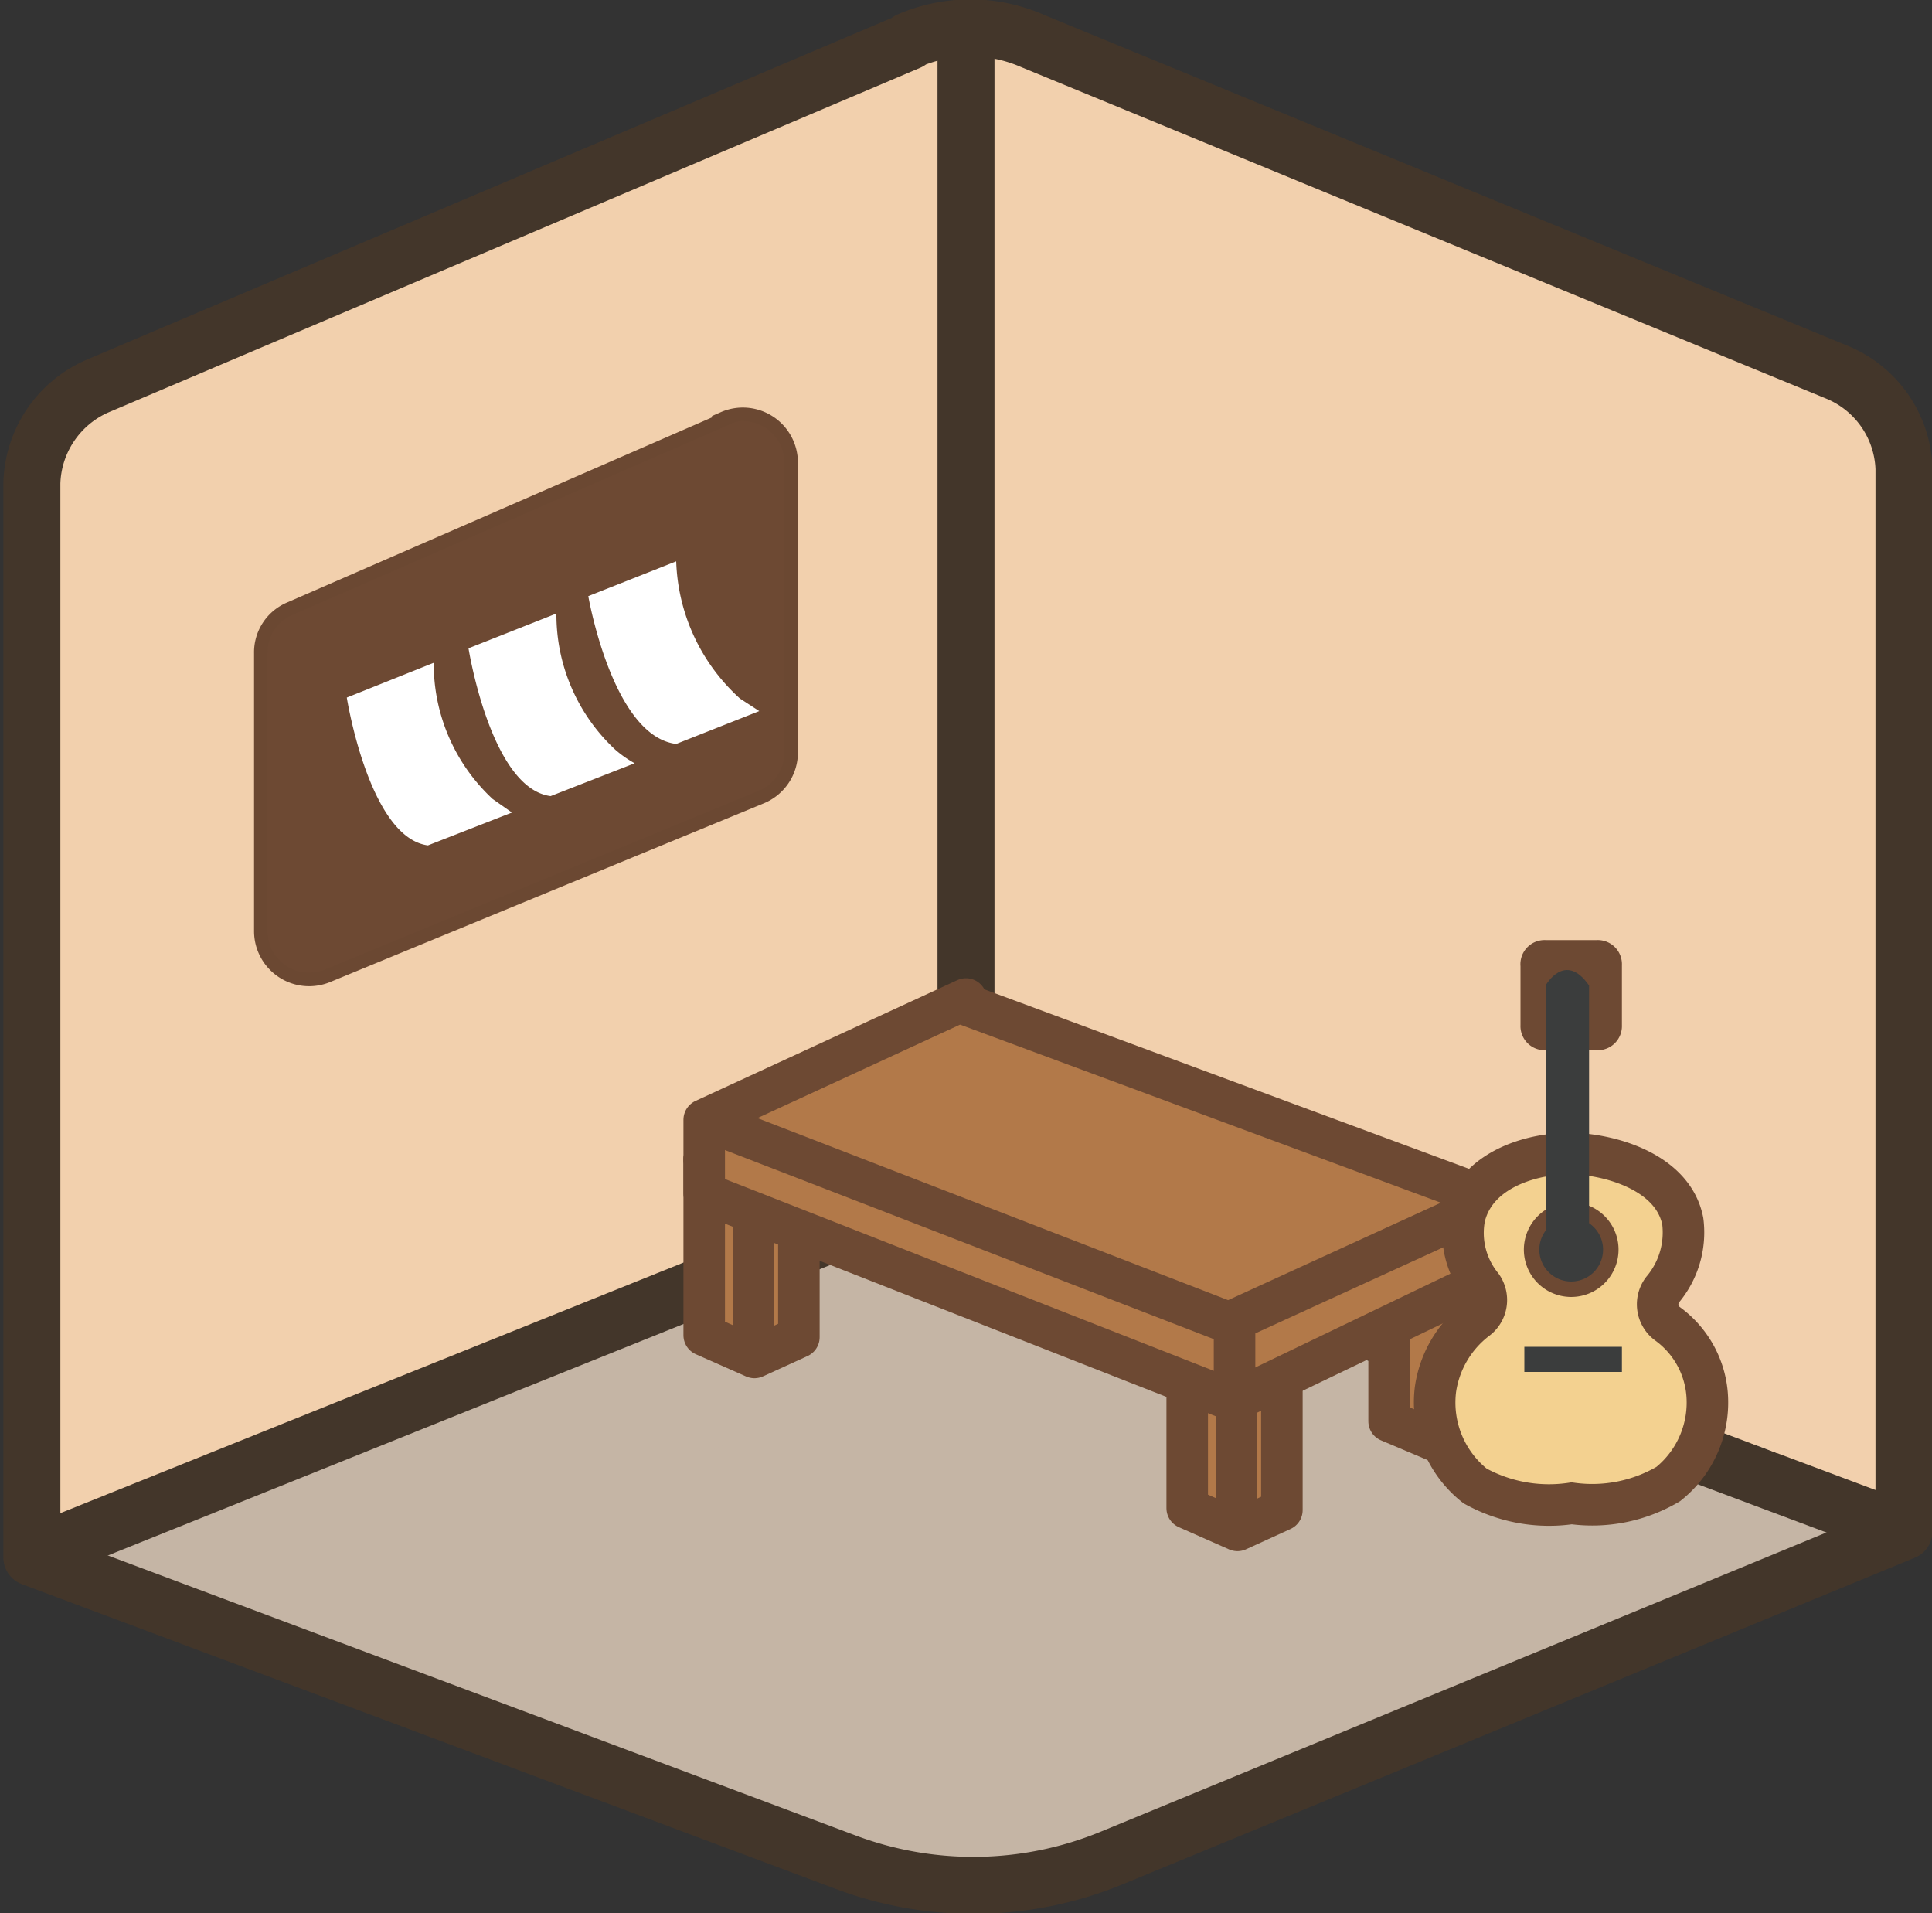 <svg xmlns="http://www.w3.org/2000/svg" viewBox="0 0 20 19.8"><rect x="0" y="0" width="20" height="19.8" fill="#333333" stroke="none"/><defs><style>.cls-1{fill:#c5b5a5;}.cls-2{fill:#f2d0ad;}.cls-10,.cls-13,.cls-14,.cls-15,.cls-3,.cls-5,.cls-7,.cls-9{fill:none;}.cls-3,.cls-5{stroke:#43362a;stroke-width:0.59px;}.cls-13,.cls-3,.cls-5,.cls-9{stroke-linecap:round;}.cls-13,.cls-3,.cls-9{stroke-linejoin:round;}.cls-4{fill:#fff;}.cls-10,.cls-5,.cls-7{stroke-miterlimit:10;}.cls-6{fill:#6d4933;}.cls-7{stroke:#6b4832;stroke-width:0.14px;}.cls-8{fill:#b27949;}.cls-10,.cls-13,.cls-9{stroke:#6d4933;}.cls-10,.cls-9{stroke-width:0.43px;}.cls-11{fill:#f3d190;}.cls-12{fill:#3b3d3d;}.cls-13{stroke-width:0.16px;}.cls-15{fill-rule:evenodd;}</style></defs><title>Logoimage_2</title><g id="레이어_2" data-name="레이어 2"><g id="상단_하단바" data-name="상단,하단바"><path class="cls-1" d="M4.06,16.69c1.21-.13,2.41-.3,3.6-.53.92-.18,2.06-.33,2.5-1.29a1.09,1.09,0,0,0-.92-1.61c-1.66-.18-3.49,0-4.4,1.59a1.08,1.08,0,0,0,.92,1.61,6.14,6.14,0,0,0,4.32-1.07,1.09,1.09,0,0,0-.54-2,3.72,3.72,0,0,0-2.9,1c-.85.79.07,2,1,1.8l6-1.11c-.28-.65-.55-1.31-.82-2-.69.52-1.36,1.06-2,1.61a1.09,1.09,0,0,0,.47,1.8l.68.15V14.64l-1.62.66a1.11,1.11,0,0,0-.74,1.32,1.07,1.07,0,0,0,1.31.75l1.62-.66c.88-.36,1.13-1.81,0-2.06l-.68-.16c.16.6.32,1.2.47,1.79.52-.44,1-.87,1.58-1.28a1.07,1.07,0,0,0-.82-1.95l-6,1.1c.35.6.69,1.2,1,1.79a1.64,1.64,0,0,1,1.39-.4l-.54-2a4.35,4.35,0,0,1-3.24.78l.92,1.61c.49-.85,1.76-.61,2.56-.52l-.93-1.62c0,.05-.22.1-.42.14-.44.1-.88.18-1.32.26-.84.15-1.67.27-2.52.36A1.1,1.1,0,0,0,3,15.62a1.08,1.08,0,0,0,1.07,1.07Z"/><path class="cls-1" d="M2,16.59q2.45-.91,5-1.62c.82-.24,1.64-.45,2.46-.65a2.7,2.7,0,0,0,1.83-1.06,1,1,0,0,0-.58-1.43c-.84-.22-1.8.44-2.56.76l1,1.69a4.7,4.7,0,0,0,.85-.61c.33-.18.27-.24-.19-.16l.41.26a13.79,13.79,0,0,0,1.5.85,10.68,10.68,0,0,0,1.61.66,9.63,9.63,0,0,0,1,.25l.38.08c.3.11.33-.1.11-.64-.94.84.45,2.22,1.38,1.38a1.47,1.47,0,0,0-.13-2.22c-.7-.58-1.82-.58-2.65-.9a20.9,20.9,0,0,1-2.59-1.41c-1-.59-1.79.17-2.63.77a1,1,0,0,0,1,1.69L9.82,14c.2-.09.74-.12.29-.24-.2-.48-.39-1-.58-1.43a3.29,3.29,0,0,1-.67.16l-1,.26c-.74.19-1.47.39-2.2.61-1.4.41-2.79.88-4.17,1.4C.29,15.14.79,17,2,16.59Z"/><path class="cls-1" d="M9.89,14.78a1.71,1.71,0,0,0-.49,2.11c.45.76,1.48.83,2.27.87a4.09,4.09,0,0,0,2.24-.36,1.66,1.66,0,0,0,.51-2.31c-.89-1.43-3-1.07-4.35-.69a3.22,3.22,0,0,0-2,1.13,1.35,1.35,0,0,0,.59,2,4.55,4.55,0,0,0,2.4,0,2.14,2.14,0,0,0,1.79-1.43c.54-2-1.86-2.4-3.21-2A3.06,3.06,0,0,0,7.81,15.5a1.32,1.32,0,0,0,1,1.85c1.31.28,3.41-.77,3.33-2.28-.13-2.16-3.23-1.6-4.38-.78-.7.49-1.32,1.31-.62,2.12s1.92.31,2.64-.19a1.08,1.08,0,0,0-.54-2l-1.46-.05c-1.38,0-1.38,2.11,0,2.15l1.46,0-.54-2a1.08,1.08,0,0,1-.71.3l.75.32-.09-.1.27,1c-.24.33-.27.41-.11.25A.65.65,0,0,1,9,16a1.65,1.65,0,0,1,.42-.21,1.47,1.47,0,0,1,.46-.11c.18,0,.33.08.24-.09s-.09-.36-.14-.54-.1,0-.34.06a2.29,2.29,0,0,1-.28.09c-.3,0-.2.15.3.34,0,.28.08.55.11.83s0,.07.19,0a2.1,2.1,0,0,1,.51-.21l.41-.06c.42-.07.1.06.06,0s-.09-.36-.14-.55.24-.11-.08-.09-.36.08-.54.1a1.79,1.79,0,0,1-.92,0l.75.75v0l-.15.55c-.11,0-.08,0,.11-.08l.41-.14a6.3,6.3,0,0,1,1-.25c.19,0,1.14-.21,1.18,0v-.57c0-.26.21,0,0-.13s-.49,0-.65,0l-.51,0a1.9,1.9,0,0,1-.25,0q-.37-.12.12.33v.57c-.08-.06,0-.12.11-.18,1-1-.53-2.48-1.51-1.51Z"/><path class="cls-1" d="M18.78,15h0a.63.63,0,0,0-.53-.2,4.61,4.61,0,0,1-2.33-.27,17.36,17.36,0,0,0-2-.88,17.49,17.49,0,0,1-2-.69c-.62-.3-1.07-.63-1.76-.31a.71.71,0,0,0-.35.56,1.21,1.21,0,0,0-.38,0,1.1,1.1,0,0,0-.66.33l0,0a1,1,0,0,0-.3-.18,1.44,1.44,0,0,0-1.15.08,16.31,16.31,0,0,1-3.14,1,.59.59,0,0,0-.48.79l-.47-.14a.63.63,0,0,0-.8.35l-.07-.05a.69.69,0,0,0-.72,1.18A18,18,0,0,0,5.4,18a16.61,16.61,0,0,0,4.31,1.29,8.15,8.15,0,0,0,4.06-1l2.24-1,.91-.4a7.08,7.08,0,0,0,2-.59A.68.68,0,0,0,18.78,15Zm-7.22-.69.74.28.57.18a1.17,1.17,0,0,0-.31.17h0a1.58,1.58,0,0,0-1.06-.38,1,1,0,0,0,.06-.25Zm-1.44,1.5c.19,0,.37,0,.53.06a3.81,3.81,0,0,1-.68.2.76.76,0,0,0,.15-.26Zm-3-.76a2.17,2.17,0,0,0,.6-.27l0,.08a2.11,2.11,0,0,0-.52.26l-.24,0,.12,0Z"/><path class="cls-2" d="M19.77,12.34a10.4,10.4,0,0,0-.05-2.43,21.57,21.57,0,0,1-.21-2.54V7.09a1.18,1.18,0,0,0,0-.2c0-.1,0-.2,0-.3a11,11,0,0,0,.08-1.8c-.05-.69-.55-1-1.12-1.25-.78-.34-1.56-.65-2.36-.94S14.52,2,13.7,1.81a.7.7,0,0,0-.32-.24L11.15.76a.57.57,0,0,0-.29,0l-.18-.1a.65.65,0,0,0-.53-.09.61.61,0,0,0-.37-.1A10.94,10.94,0,0,0,5.47,2.23a1,1,0,0,0-.15.11l-.82.23A23.72,23.72,0,0,0,1,4a.69.69,0,0,0-.27.23.68.68,0,0,0-.35.6C.32,6.56.25,8.3.27,10.05c0,.86,0,1.71.07,2.57,0,.47.06,1,0,1.42A3.2,3.2,0,0,1,.1,15a.72.72,0,0,0,1.3.56,2.19,2.19,0,0,0,1.41-.44l.26-.21c1.05-.28,2.11-.56,3.13-.94.63-.24,1.62-.48,2-1.11a6.29,6.29,0,0,0,1.51-.58.52.52,0,0,0,.19-.17,2,2,0,0,0,1,.43c.14,0,.27.06.4.09a.55.55,0,0,0,.45.33c.87.12,1.59.71,2.47.87a10.19,10.19,0,0,1,2.9,1.14.71.71,0,0,0,.6,0,.59.59,0,0,0,.57-.1c0,.14.05.27.08.41.22.89,1.59.51,1.38-.38a7.53,7.53,0,0,1,0-2.55Z"/><path class="cls-3" d="M9.41.43,1,4A1.13,1.13,0,0,0,.33,5c0,3.71,0,7.41,0,11.12l8.44,3.16a3.76,3.76,0,0,0,2.74-.05l8.2-3.38v-11a1.12,1.12,0,0,0-.7-1L10.68.42a1.6,1.6,0,0,0-1.27,0Z"/><path class="cls-4" d="M10,12.21l-9.7,3.9,9.7-3.9Z"/><path class="cls-5" d="M10,12.21l-9.7,3.9,9.7-3.9Z"/><path class="cls-5" d="M19.69,15.84,10,12.21,10,.29"/><path class="cls-1" d="M11.41,14.19a.72.72,0,0,0,0,1.43.72.72,0,0,0,0-1.43Z"/><path class="cls-6" d="M7.5,4.34,3,6.3a.49.49,0,0,0-.3.46c0,1,0,1.92,0,2.88a.5.5,0,0,0,.69.46L7.88,8.25a.5.5,0,0,0,.31-.46v-3a.5.5,0,0,0-.7-.46Z"/><path class="cls-7" d="M7.5,4.34,3,6.3a.49.49,0,0,0-.3.46c0,1,0,1.92,0,2.88a.5.5,0,0,0,.69.46L7.88,8.25a.5.5,0,0,0,.31-.46v-3a.5.5,0,0,0-.7-.46Z"/><path class="cls-4" d="M4.49,6.86l-.9.36s.23,1.45.84,1.53l.87-.34-.2-.14a1.91,1.91,0,0,1-.61-1.41Z"/><path class="cls-4" d="M5.76,6.35l-.91.36s.23,1.45.85,1.53l.87-.34a1.15,1.15,0,0,1-.2-.14,1.91,1.91,0,0,1-.61-1.41Z"/><path class="cls-4" d="M7,5.81l-.91.36S6.34,7.62,7,7.7l.86-.34-.2-.13A2,2,0,0,1,7,5.81Z"/><path class="cls-8" d="M9.88,10.89l-.49.33c0,.6,0,1.21,0,1.82l.52.22.46-.2V11.2l-.48-.31Z"/><path class="cls-9" d="M9.88,10.89l-.49.33c0,.6,0,1.21,0,1.82l.52.22.46-.2V11.2l-.48-.31Z"/><path class="cls-9" d="M10.36,11.21l-.47.2v1.67"/><path class="cls-9" d="M9.39,11.22l.5.19"/><path class="cls-8" d="M7.78,11.68,7.29,12v1.82l.52.23.46-.21V12l-.49-.32Z"/><path class="cls-9" d="M7.78,11.68,7.29,12v1.82l.52.23.46-.21V12l-.49-.32Z"/><path class="cls-9" d="M8.27,12l-.47.2v1.68"/><path class="cls-9" d="M7.29,12l.51.19"/><path class="cls-8" d="M14.87,12.56l-.49.33v1.82l.52.22.45-.2V12.87l-.48-.31Z"/><path class="cls-9" d="M14.87,12.56l-.49.33v1.82l.52.22.45-.2V12.87l-.48-.31Z"/><path class="cls-9" d="M14.38,12.89l.5.19"/><path class="cls-8" d="M12.78,13.46l-.49.33v1.82l.52.23.46-.21V13.78l-.49-.32Z"/><path class="cls-9" d="M12.78,13.46l-.49.33v1.82l.52.23.46-.21V13.78l-.49-.32Z"/><path class="cls-9" d="M13.27,13.78l-.47.2c0,.56,0,1.12,0,1.68"/><path class="cls-9" d="M12.29,13.79l.51.19"/><path class="cls-8" d="M10,10.34,7.29,11.59c0,.25,0,.51,0,.76l5.48,2.15,2.58-1.24v-.88l-5.4-2Z"/><path class="cls-9" d="M10,10.34,7.29,11.59c0,.25,0,.51,0,.76l5.48,2.15,2.58-1.24v-.88l-5.4-2Z"/><path class="cls-8" d="M7.29,11.59l5.43,2.1,2.6-1.19"/><path class="cls-10" d="M7.29,11.59l5.43,2.1,2.6-1.19"/><path class="cls-8" d="M12.78,14.5v-.83"/><path class="cls-10" d="M12.78,14.5v-.83"/><path class="cls-6" d="M16.53,10.87H16a.25.25,0,0,1-.26-.26V10A.25.25,0,0,1,16,9.73h.53a.25.25,0,0,1,.26.26v.62a.25.25,0,0,1-.26.26Z"/><path class="cls-11" d="M15.16,12.6a.87.87,0,0,0,.18.71.25.25,0,0,1-.06.35,1.11,1.11,0,0,0-.42.72,1.1,1.1,0,0,0,.41,1,1.58,1.58,0,0,0,1,.18,1.55,1.55,0,0,0,1-.2,1.08,1.08,0,0,0,.4-.95,1,1,0,0,0-.41-.71.25.25,0,0,1-.05-.35.92.92,0,0,0,.21-.71c-.1-.51-.75-.69-1.14-.7s-1,.15-1.12.66Z"/><path class="cls-10" d="M15.16,12.6a.87.87,0,0,0,.18.71.25.25,0,0,1-.06.35,1.11,1.11,0,0,0-.42.72,1.1,1.1,0,0,0,.41,1,1.58,1.58,0,0,0,1,.18,1.55,1.55,0,0,0,1-.2,1.08,1.08,0,0,0,.4-.95,1,1,0,0,0-.41-.71.25.25,0,0,1-.05-.35.92.92,0,0,0,.21-.71c-.1-.51-.75-.69-1.14-.7s-1,.15-1.12.66Z"/><path class="cls-12" d="M16.67,12.87a.41.41,0,1,1-.81,0,.41.41,0,0,1,.81,0Z"/><path class="cls-13" d="M16.67,12.87a.41.41,0,1,1-.81,0,.41.41,0,0,1,.81,0Z"/><polygon class="cls-12" points="15.78 13.94 16.79 13.94 16.79 14.2 15.78 14.2 15.78 13.94 15.78 13.94"/><path class="cls-12" d="M16,11.84V10.2s.2-.36.45,0v2.54l-.45,0v-.94Z"/><polygon class="cls-14" points="0 19.79 20 19.79 20 0.01 0 0.01 0 19.79 0 19.79"/><polygon class="cls-15" points="0 19.79 20 19.79 20 0.01 0 0.01 0 19.79 0 19.79"/><rect class="cls-2" x="18.16" y="14.75" width="0.29" height="0.24" transform="translate(6.58 -5.59) rotate(21.11)"/></g></g></svg>